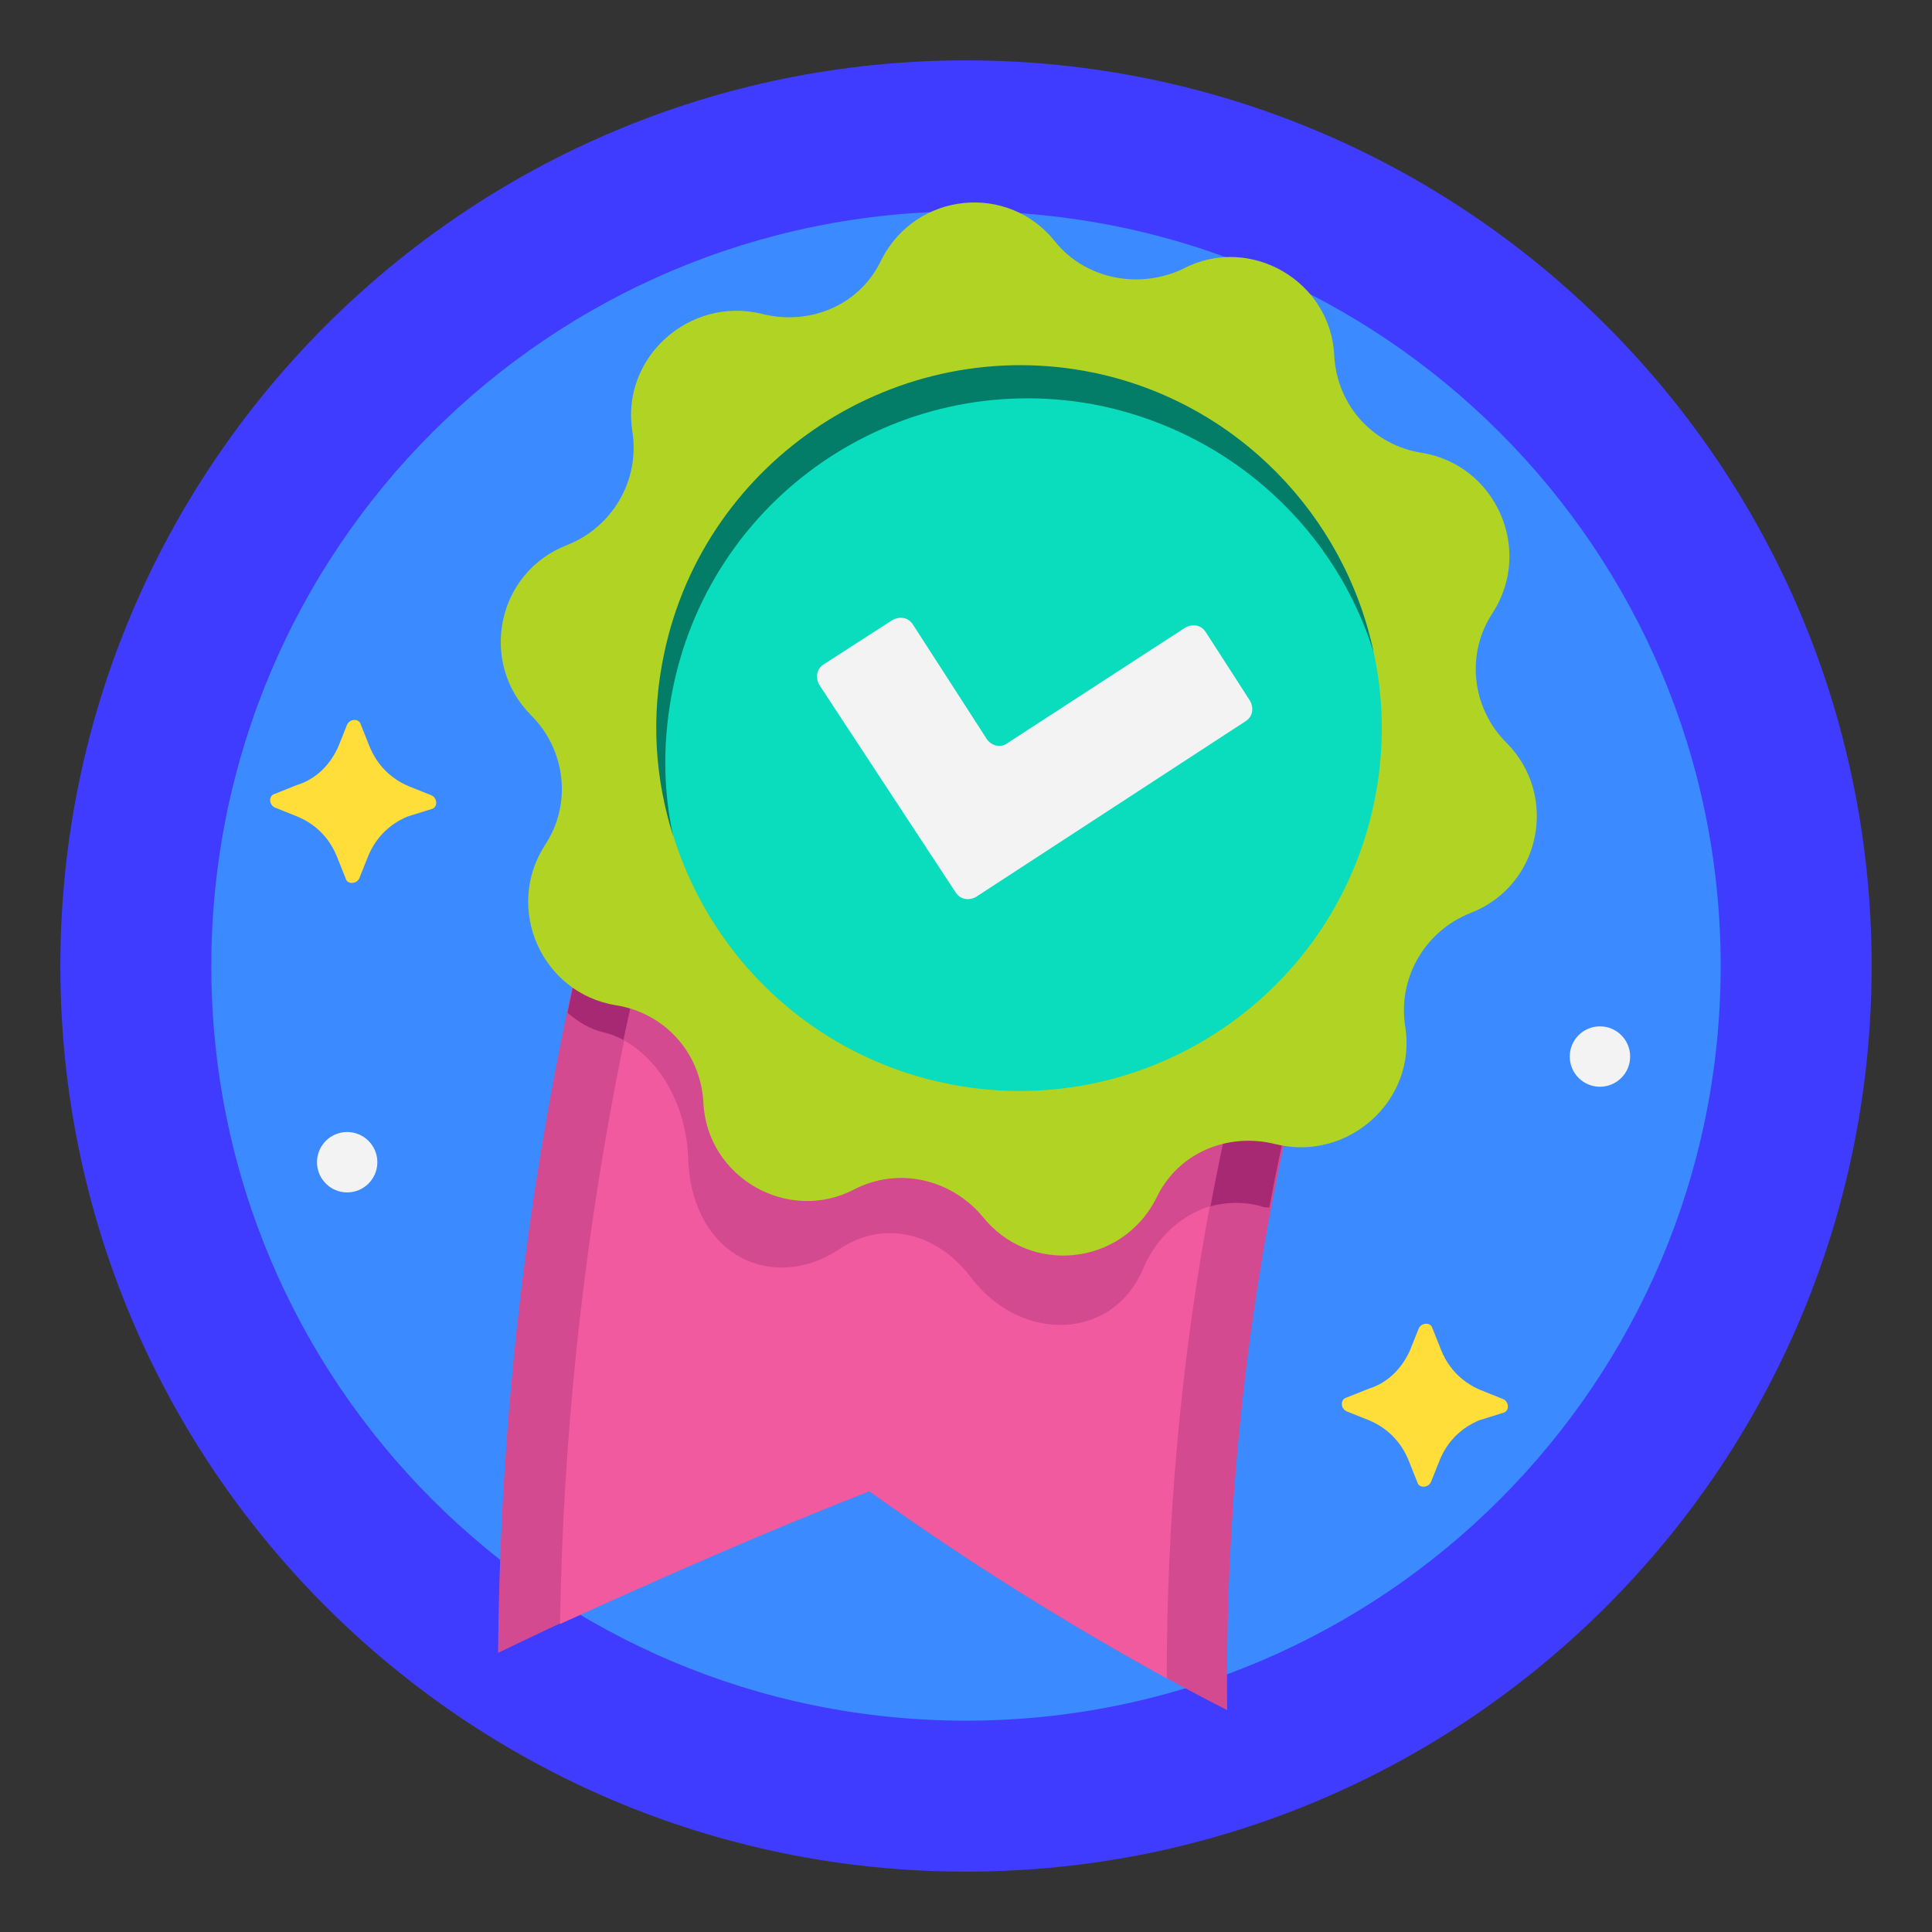 <svg width="58" height="58" viewBox="0 0 58 58" fill="none" xmlns="http://www.w3.org/2000/svg">
<rect x="0" y="0" width="58" height="58" fill="#333333" stroke="none"/>
<path d="M29 56.188C44.015 56.188 56.188 44.015 56.188 29C56.188 13.985 44.015 1.812 29 1.812C13.985 1.812 1.812 13.985 1.812 29C1.812 44.015 13.985 56.188 29 56.188Z" fill="#3F3CFF"/>
<path d="M29 51.656C41.513 51.656 51.656 41.513 51.656 29C51.656 16.487 41.513 6.344 29 6.344C16.487 6.344 6.344 16.487 6.344 29C6.344 41.513 16.487 51.656 29 51.656Z" fill="#3C8AFF"/>
<path d="M41.234 24.968C34.438 22.476 27.731 19.576 21.161 16.223C17.219 26.645 15.044 37.927 14.953 49.618C18.623 47.851 22.339 46.219 26.1 44.77C29.589 47.262 33.214 49.482 36.839 51.34C36.748 42.051 38.289 33.124 41.234 24.968Z" fill="#D44A90"/>
<path d="M17.037 30.404C17.354 30.676 17.717 30.902 18.125 30.993C19.575 31.355 20.617 32.941 20.662 34.844C20.798 37.745 23.29 39.376 25.239 38.016C26.553 37.156 28.139 37.563 29.136 38.832C30.676 40.826 33.395 40.237 34.301 38.016C34.935 36.566 36.431 35.841 37.836 36.204C37.926 36.249 38.017 36.249 38.107 36.249C38.832 32.352 39.875 28.546 41.189 24.921C34.392 22.429 27.686 19.529 21.115 16.176C19.439 20.798 18.034 25.51 17.037 30.404Z" fill="#A72973"/>
<path d="M39.557 24.332C33.893 22.203 28.32 19.756 22.837 17.037C19.122 26.915 16.992 37.654 16.811 48.756C19.892 47.351 22.973 45.992 26.1 44.768C29 46.853 31.99 48.711 35.026 50.387C35.026 41.189 36.612 32.398 39.557 24.332Z" fill="#F15A9E"/>
<path d="M20.663 34.845C20.799 37.745 23.246 38.832 25.24 37.473C26.554 36.612 28.14 37.02 29.137 38.334C30.632 40.328 33.441 40.282 34.348 38.017C34.755 37.111 35.48 36.476 36.341 36.204C37.112 32.081 38.199 28.093 39.559 24.287C33.895 22.203 28.321 19.756 22.838 17.037C21.116 21.614 19.757 26.326 18.715 31.22C19.848 31.854 20.618 33.214 20.663 34.845Z" fill="#D44A90"/>
<path d="M35.524 8.066C37.518 7.023 39.965 8.428 40.056 10.694C40.146 12.189 41.234 13.367 42.684 13.594C44.904 13.956 46.037 16.494 44.813 18.397C43.998 19.62 44.179 21.252 45.221 22.294C46.807 23.88 46.263 26.598 44.134 27.414C42.774 27.958 41.959 29.362 42.185 30.812C42.548 33.033 40.463 34.891 38.288 34.347C36.838 33.984 35.343 34.619 34.709 35.978C33.666 38.017 30.902 38.289 29.498 36.522C28.546 35.389 26.96 35.026 25.646 35.706C23.652 36.748 21.206 35.344 21.115 33.078C21.024 31.583 19.937 30.405 18.487 30.178C16.266 29.816 15.134 27.278 16.357 25.375C17.173 24.151 16.991 22.52 15.949 21.478C14.363 19.892 14.907 17.173 17.037 16.358C18.396 15.814 19.212 14.409 18.985 12.959C18.623 10.739 20.707 8.881 22.882 9.425C24.332 9.787 25.827 9.153 26.462 7.794C27.504 5.755 30.268 5.483 31.673 7.25C32.579 8.383 34.21 8.7 35.524 8.066Z" fill="#B0D324"/>
<path d="M41.248 24.113C42.484 18.235 38.721 12.469 32.843 11.233C26.965 9.998 21.199 13.761 19.963 19.639C18.728 25.517 22.491 31.283 28.369 32.518C34.247 33.754 40.013 29.99 41.248 24.113Z" fill="#09DDBD"/>
<path d="M20.21 20.617C21.434 14.726 27.188 10.965 33.079 12.189C37.066 13.05 40.102 15.95 41.235 19.575C40.374 15.496 37.157 12.098 32.852 11.192C26.962 9.968 21.162 13.775 19.938 19.62C19.53 21.523 19.666 23.381 20.21 25.103C19.893 23.653 19.893 22.157 20.21 20.617Z" fill="#037C68"/>
<path d="M29.634 22.203L27.413 18.759C27.277 18.533 27.005 18.487 26.779 18.623L24.74 19.937C24.513 20.073 24.468 20.345 24.604 20.572L28.682 26.78C28.818 27.006 29.09 27.052 29.316 26.916L37.382 21.659C37.608 21.523 37.654 21.252 37.518 21.025L36.204 18.986C36.068 18.759 35.796 18.714 35.569 18.85L30.268 22.294C30.041 22.475 29.769 22.384 29.634 22.203Z" fill="#F3F3F3"/>
<path d="M10.15 22.429L10.422 21.749C10.513 21.568 10.785 21.568 10.83 21.749L11.102 22.429C11.329 22.973 11.736 23.381 12.28 23.607L12.96 23.879C13.141 23.97 13.141 24.241 12.96 24.287L12.235 24.513C11.691 24.74 11.283 25.148 11.057 25.691L10.785 26.371C10.694 26.552 10.422 26.552 10.377 26.371L10.105 25.691C9.879 25.148 9.471 24.74 8.927 24.513L8.247 24.241C8.066 24.151 8.066 23.879 8.247 23.834L8.927 23.562C9.516 23.381 9.924 22.927 10.15 22.429ZM42.322 40.554L42.594 39.874C42.685 39.693 42.957 39.693 43.002 39.874L43.274 40.554C43.5 41.098 43.908 41.505 44.452 41.732L45.132 42.004C45.313 42.094 45.313 42.366 45.132 42.412L44.407 42.638C43.863 42.865 43.455 43.273 43.228 43.816L42.957 44.496C42.866 44.677 42.594 44.677 42.549 44.496L42.277 43.816C42.05 43.273 41.643 42.865 41.099 42.638L40.419 42.366C40.238 42.276 40.238 42.004 40.419 41.959L41.099 41.687C41.688 41.505 42.096 41.052 42.322 40.554Z" fill="#FFDE39"/>
<path d="M10.422 35.797C10.922 35.797 11.328 35.391 11.328 34.891C11.328 34.39 10.922 33.984 10.422 33.984C9.921 33.984 9.516 34.39 9.516 34.891C9.516 35.391 9.921 35.797 10.422 35.797Z" fill="#F3F3F3"/>
<path d="M48.031 32.625C48.532 32.625 48.938 32.219 48.938 31.719C48.938 31.218 48.532 30.812 48.031 30.812C47.531 30.812 47.125 31.218 47.125 31.719C47.125 32.219 47.531 32.625 48.031 32.625Z" fill="#F3F3F3"/>
</svg>

